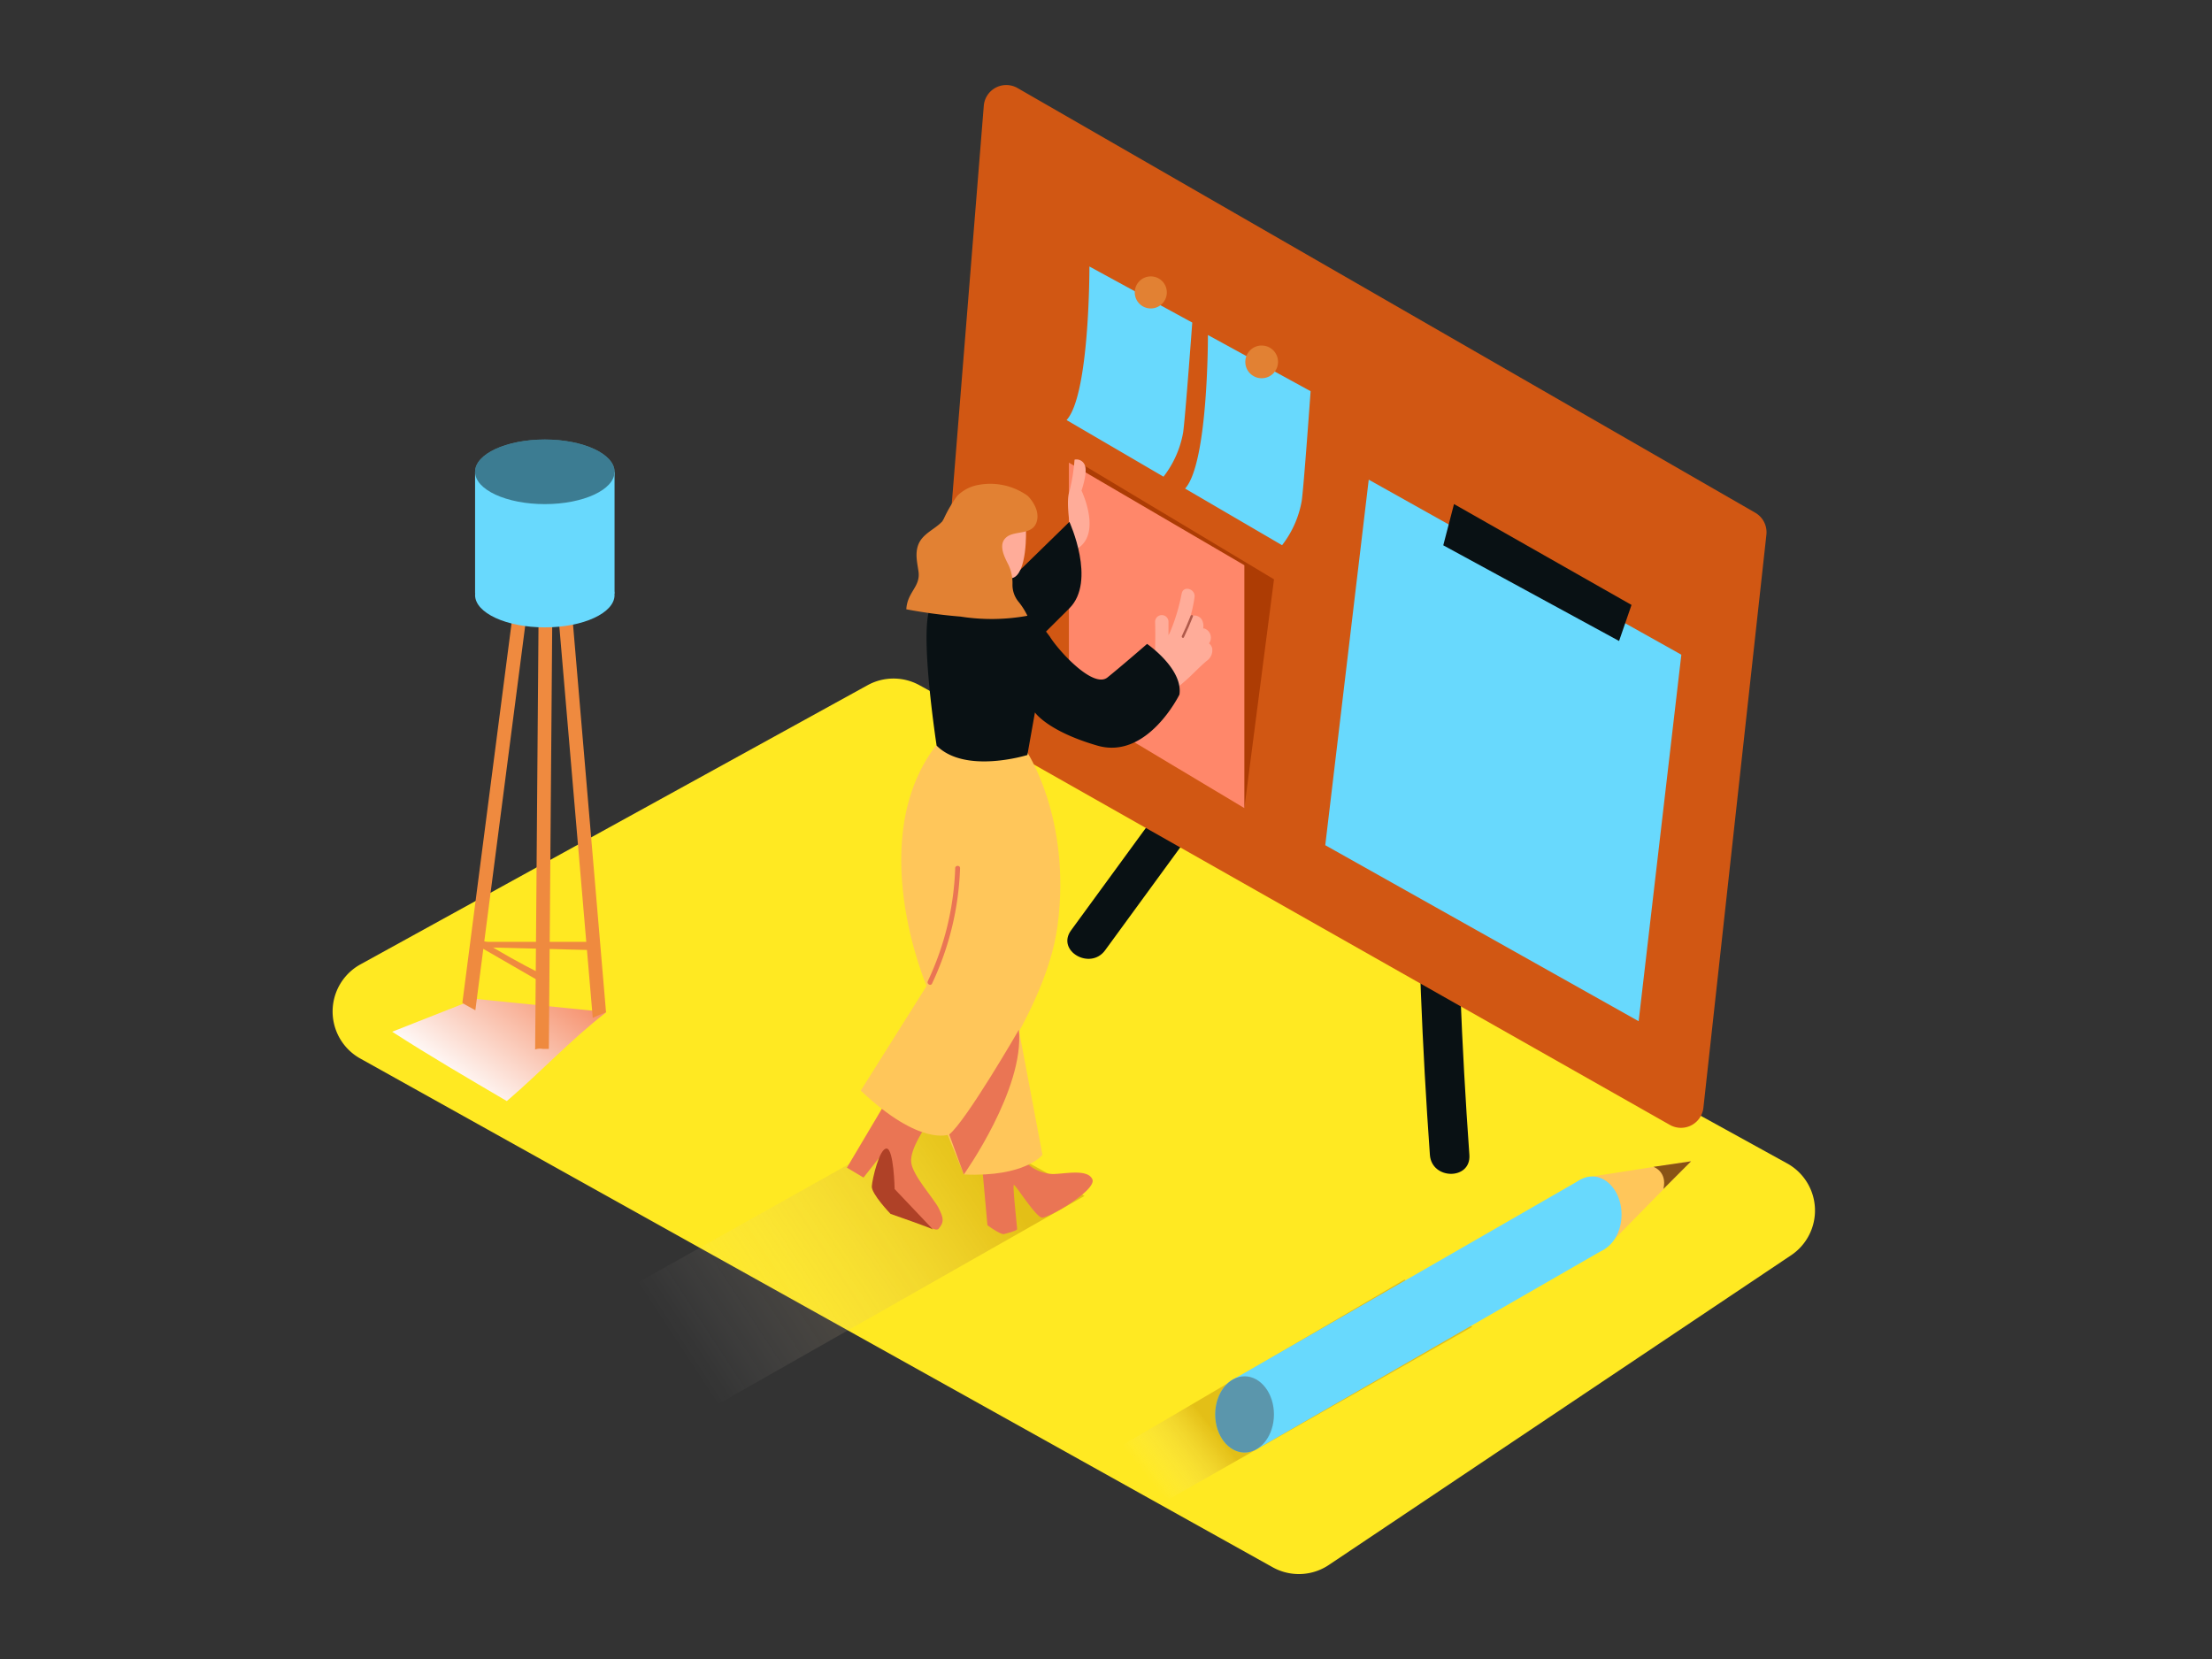 <svg xmlns="http://www.w3.org/2000/svg" xmlns:xlink="http://www.w3.org/1999/xlink" viewBox="0 0 400 300"><rect x="0" y="0" width="400" height="300" fill="#333333" stroke="none"/><defs><linearGradient id="linear-gradient" x1="209.6" y1="269.89" x2="221.42" y2="260.58" gradientUnits="userSpaceOnUse"><stop offset="0" stop-color="#fff" stop-opacity="0"/><stop offset="0.98" stop-color="#aa6800"/></linearGradient><linearGradient id="linear-gradient-2" x1="105.13" y1="164.36" x2="81.82" y2="196.35" gradientUnits="userSpaceOnUse"><stop offset="0" stop-color="#f15a24"/><stop offset="1" stop-color="#fff"/></linearGradient><linearGradient id="linear-gradient-3" x1="123.37" y1="244.61" x2="178.53" y2="208.45" xlink:href="#linear-gradient"/></defs><title>0</title><g style="isolation:isolate"><g id="Layer_2" data-name="Layer 2"><path d="M65.14,191.41l165,92a9.73,9.73,0,0,0,10.16-.42l83.59-56a9.73,9.73,0,0,0-.72-16.61L166.27,123.91a9.73,9.73,0,0,0-9.39,0l-91.7,50.48A9.73,9.73,0,0,0,65.14,191.41Z" fill="#ffe922"/><path d="M254,231.37l-55.38,32.51,12.9,7.14,54.71-31.09C258.83,234.92,260.4,237.56,254,231.37Z" opacity="0.32" fill="url(#linear-gradient)"/><polyline points="287.92 212.74 305.8 209.96 290.24 225.82" fill="#ffc65a"/><ellipse cx="287.92" cy="219.63" rx="5.31" ry="6.89" fill="#68d9fd"/><polygon points="227.13 262.12 290.24 225.82 285.93 213.24 222.6 249.68 227.13 262.12" fill="#68d9fd"/><ellipse cx="225.06" cy="255.77" rx="5.31" ry="6.89" fill="#68d9fd"/><ellipse cx="225.06" cy="255.77" rx="5.31" ry="6.89" fill="#505a63" opacity="0.52"/><path d="M305.8,210,299,211s2.53.85,1.8,4Z" fill="#895415"/><path d="M91.65,199.11c6.5-5.58,11.23-10.79,18-16.09l-23.67-2.39-15.06,5.94C77.68,190.94,84.66,195,91.65,199.11Z" fill="url(#linear-gradient-2)" style="mix-blend-mode:multiply"/><path d="M88.29,170.31a3,3,0,0,1-1.23-.27l-.19,1.25,20,.51v-1.49Z" fill="#ef8a3f"/><path d="M87.05,170.08l-.18,1.2,11.05,6.38v-1.55C94.2,174.31,90.61,172.23,87.05,170.08Z" fill="#ef8a3f"/><path d="M98.21,83.78a3.19,3.19,0,0,1-1.92-.28L83.61,181.36c.77.47,1.57.89,2.35,1.33l12.83-99Z" fill="#ef8a3f"/><path d="M101.13,83.67a6.38,6.38,0,0,1-1.39,0c-.37,0-.75,0-1.12.06l8.57,100.34a20.33,20.33,0,0,1,2-.85l.34-.17.06,0Z" fill="#ef8a3f"/><path d="M99.74,83.67a11.51,11.51,0,0,0-1.53.11,3.81,3.81,0,0,1-.6,0l-.84,106h0a2.61,2.61,0,0,1,1.34-.11h.72l.42,0,.84-106Z" fill="#ef8a3f"/><path d="M85.91,85.36v21.92s25.22.75,25.22,0V85.36" fill="#68d9fd"/><ellipse cx="98.52" cy="85.32" rx="12.61" ry="5.84" fill="#68d9fd"/><ellipse cx="98.52" cy="85.32" rx="12.61" ry="5.84" fill="#091114" opacity="0.46"/><ellipse cx="98.52" cy="107.61" rx="12.61" ry="5.84" fill="#68d9fd"/><path d="M263.39,149.84c0-4.59-7.17-4.6-7.14,0q.21,29.55,2.32,59c.33,4.55,7.46,4.59,7.14,0Q263.6,179.39,263.39,149.84Z" fill="#091114"/><path d="M219.08,133.46l-25.4,34.78c-2.71,3.71,3.48,7.28,6.16,3.6l25.4-34.78C228,133.35,221.76,129.79,219.08,133.46Z" fill="#091114"/><path d="M317.41,92.72,184,15.92a4.08,4.08,0,0,0-6.1,3.21l-8.56,106.42a4.08,4.08,0,0,0,2.05,3.87l130.58,74a4.08,4.08,0,0,0,6.06-3.1L319.42,96.7A4.08,4.08,0,0,0,317.41,92.72Z" fill="#d15713"/><polygon points="304.04 118.39 247.51 86.74 239.65 152.84 296.32 184.67 304.04 118.39" fill="#68d9fd"/><path d="M197,48.19s.08,23.17-4.13,27.77L210.4,86.2a18.19,18.19,0,0,0,3.55-8c.38-2.61,1.65-19.87,1.65-19.87Z" fill="#68d9fd"/><path d="M218.43,60.58s.08,23.17-4.13,27.77l17.54,10.24a18.19,18.19,0,0,0,3.55-8C235.77,88,237,70.74,237,70.74Z" fill="#68d9fd"/><polygon points="262.93 91.15 260.99 98.61 292.78 115.91 295.03 109.39 262.93 91.15" fill="#091114"/><circle cx="228.15" cy="65.44" r="2.96" fill="#e28133"/><polygon points="225.02 146.13 230.38 104.76 194.31 83.13 225.02 146.13" fill="#ad3c04"/><polygon points="193.29 83.66 225.02 102.21 225.02 146.13 193.29 127.14 193.29 83.66" fill="#ff876a"/><circle cx="208.1" cy="52.88" r="2.9" fill="#e28133"/><path d="M171.65,200.33l-71.13,39.91,26,15.56,69.58-39.53C186.72,209.88,179.8,208.2,171.65,200.33Z" opacity="0.32" fill="url(#linear-gradient-3)"/><path d="M193.38,94.37s-.58-4,0-5.48a33.19,33.19,0,0,0,.93-5.77,1.61,1.61,0,0,1,1.86,1c.55,1.33-.6,4.6-.6,4.6s3.28,6.81,0,9.91S193.38,94.37,193.38,94.37Z" fill="#ffac99"/><path d="M171.6,115.63l21.78-21.26s4.93,10.72,0,15.63l-20,19.88" fill="#091114"/><path d="M167.53,203.53s-3,4.17-2.76,6.61,4.08,6.55,4.95,8.29,1.1,2.51,0,3.78S159.25,215.31,159,214s1.31-6.32,1.31-6.32l-4.16,5.26-3-1.79,6.43-10.83" fill="#ea7554"/><path d="M168.72,222.34c-.25-.25-7.68-2.83-7.68-2.83s-3.49-3.63-3.39-5,1.38-6.88,2.68-6.82,1.45,7.33,1.45,7.33Z" fill="#af4127"/><path d="M177.56,210.45l1,11.11s2.4,1.76,3,1.6,2.35-.61,2.37-.89-.85-7.85-.6-8,3.93,5.78,5.08,5.91,10-5,9.12-6.94-5.1-.93-7.2-.94a7.37,7.37,0,0,1-6.57-4.82" fill="#ea7554"/><path d="M183.13,180.35l5.38,28.48s-3.11,4.06-14.21,3.55L166,192.18" fill="#ffc65a"/><path d="M185.51,135.65s8.29,12.1,5.74,31.68c-2.26,17.36-19.6,37.81-19.6,37.81s-5.19,2.29-16-7.92l11.91-18.93s-11.61-26.89,2.1-44" fill="#ffc65a"/><path d="M208.88,112.44a1.21,1.21,0,0,1,2.42,0c0,.81,0,1.63,0,2.44l.27-.53a34.92,34.92,0,0,0,2.11-7c.3-1.56,2.54-.86,2.33.64a24.28,24.28,0,0,1-.74,3.48l.24-.1a1.59,1.59,0,0,1,2,1.12,2.25,2.25,0,0,1,.06,1.15l.18,0a1.75,1.75,0,0,1,.88,2.7,1.61,1.61,0,0,1,.58.95,2.34,2.34,0,0,1-1,2.22c-.83.69-1.74,1.59-2.5,2.33-1,1-2.13,1.94-3.06,2.72s-2.47-1.79-2.49-2.65a1.11,1.11,0,0,1-1.45-1.13Q209,116.63,208.88,112.44Z" fill="#ffac99"/><path d="M213.72,115q.86-1.79,1.58-3.63c.1-.26.53-.15.42.12q-.74,1.9-1.62,3.73C214,115.5,213.59,115.28,213.72,115Z" fill="#af594a"/><path d="M184.25,108.95a39.85,39.85,0,0,1,5.6,6.18c1.56,2.53,7.84,9.45,10.42,7.37s7.16-6.06,7.16-6.06,6.53,4.49,5.85,9.16c0,0-5.8,11.85-14.84,9.23s-11.29-6-11.29-6l-1.37,7.7s-11.22,3.51-16.41-1.7c0,0-3.41-22.14-.9-25.44" fill="#091114"/><path d="M185.5,95.54c.08.26.28,8.29-2.45,9s-7.37-1.14-8.58-3.69.52-10.65,4.82-11.12S184.73,93.2,185.5,95.54Z" fill="#ffac99"/><path d="M182.19,97c-1.8,1.22-.66,3.53.1,5a7.7,7.7,0,0,1,.8,3.67,4.81,4.81,0,0,0,1.17,3.24,12.8,12.8,0,0,1,1.53,2.44,36.21,36.21,0,0,1-12.07.15,93.59,93.59,0,0,1-9.83-1.32,5.92,5.92,0,0,1,.47-2c.77-1.77,2-2.72,1.74-4.8-.23-1.61-.64-3.19-.08-4.78s2-2.4,3.29-3.37a8.43,8.43,0,0,0,1.08-.94l.28-.48a23.43,23.43,0,0,1,2.42-4.13,7.13,7.13,0,0,1,3.89-2,11.58,11.58,0,0,1,8.88,2s2.34,2.25,1.61,4.66S183.8,95.93,182.19,97Z" fill="#e28133"/><path d="M184.24,186.22s-9.49,16.43-12.59,18.93l2.64,7.23S185.32,196.9,184.24,186.22Z" fill="#ea7554"/><path d="M167.78,177.42A51.74,51.74,0,0,0,172.73,157c0-.56.9-.57.88,0a52.85,52.85,0,0,1-5.07,20.87C168.3,178.37,167.54,177.93,167.78,177.42Z" fill="#ea7554"/></g></g></svg>